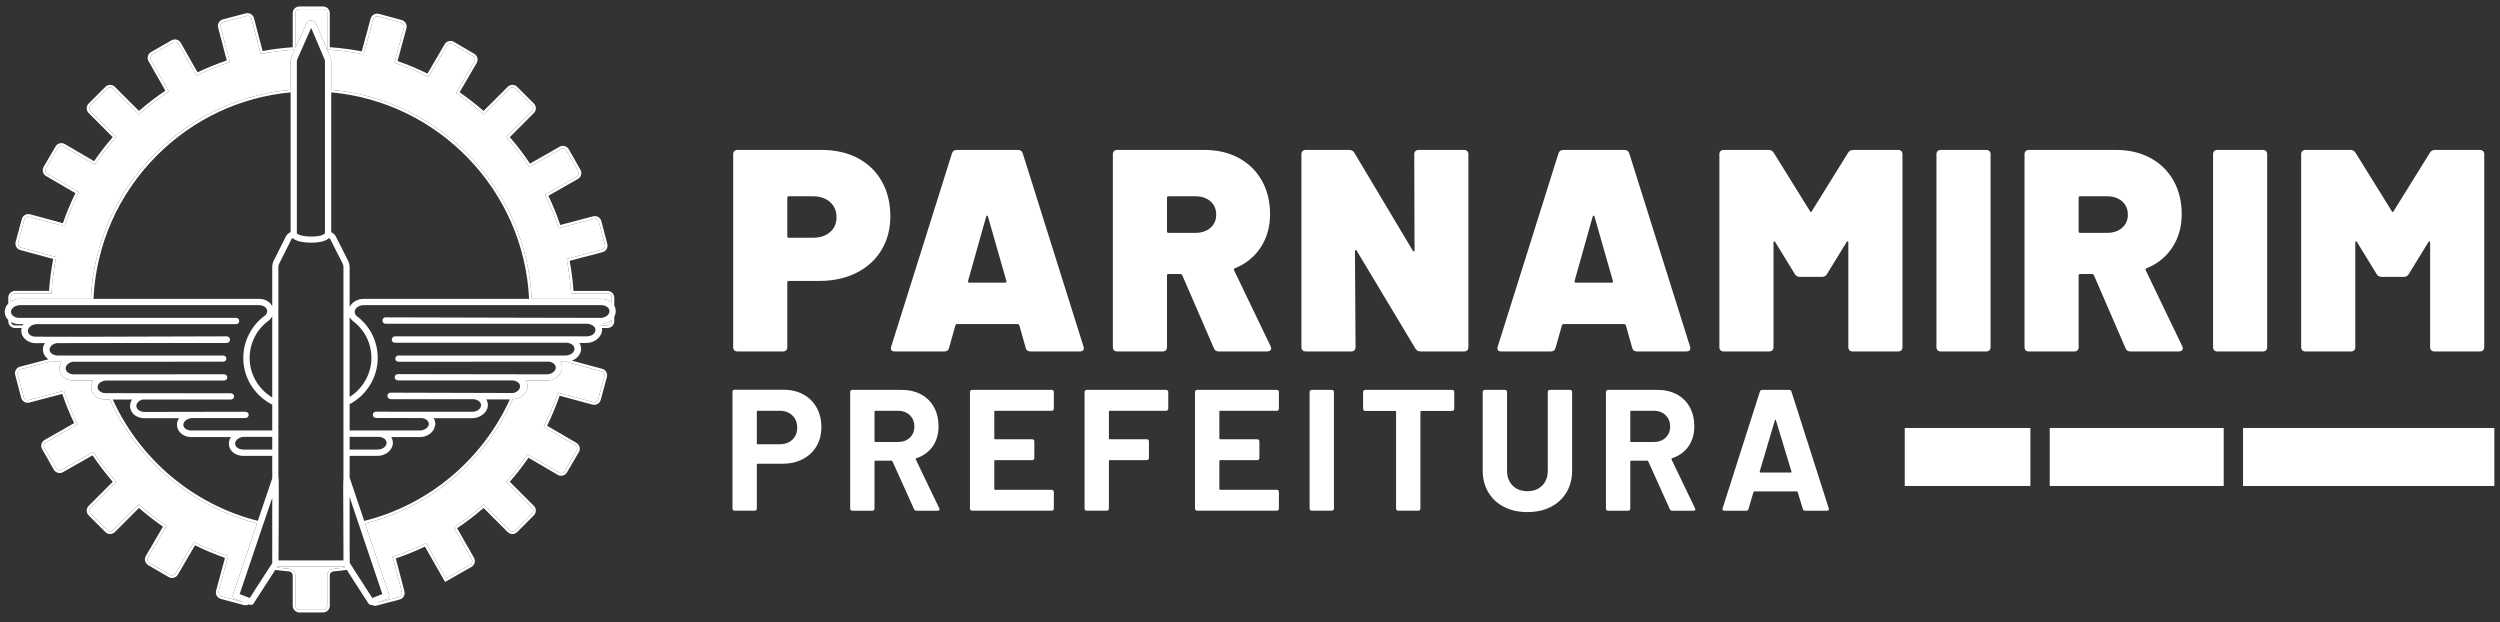 <svg width="241" height="60" viewBox="0 0 241 60" fill="none" xmlns="http://www.w3.org/2000/svg">
<rect x="0" y="0" width="241" height="60" fill="#333333" stroke="none"/>
<path d="M58.969 29.162L58.95 29.148C58.9 29.106 58.839 29.06 58.769 29.023C58.537 28.883 58.263 28.809 57.971 28.809H51.254C50.747 18.199 42.428 9.597 31.929 8.658V5.922C31.929 5.769 31.897 5.625 31.837 5.481L31.744 5.258L31.674 5.091L31.558 4.835L31.391 4.445L30.476 2.28C30.392 2.095 30.206 1.965 29.997 1.965C29.788 1.978 29.607 2.085 29.523 2.28L28.469 4.659V1.268C28.469 1.049 28.645 0.873 28.864 0.873H31.145C31.367 0.873 31.544 1.049 31.544 1.268V4.784L31.66 4.793C32.779 4.868 33.885 5.012 34.944 5.221L35.056 5.244L35.971 1.858C35.999 1.756 36.064 1.667 36.157 1.612C36.249 1.56 36.356 1.546 36.458 1.579L38.66 2.169C38.869 2.225 38.995 2.448 38.939 2.657L38.024 6.048L38.131 6.085C39.19 6.447 40.221 6.879 41.206 7.372L41.313 7.423L43.082 4.389C43.138 4.301 43.222 4.236 43.329 4.208C43.426 4.18 43.533 4.194 43.626 4.245L45.596 5.397C45.688 5.453 45.749 5.537 45.777 5.639C45.809 5.741 45.791 5.848 45.74 5.941L43.97 8.974L44.067 9.034C44.903 9.601 45.735 10.252 46.538 10.958L46.631 11.032L49.117 8.547C49.27 8.393 49.525 8.393 49.678 8.547L51.29 10.159C51.444 10.316 51.444 10.567 51.29 10.721L48.801 13.206L48.88 13.294C49.632 14.158 50.329 15.064 50.947 16.007L51.016 16.1L54.068 14.363C54.157 14.311 54.268 14.297 54.371 14.325C54.472 14.353 54.556 14.418 54.607 14.511L55.736 16.49C55.792 16.583 55.806 16.69 55.773 16.792C55.746 16.899 55.68 16.982 55.587 17.033L52.54 18.771L52.592 18.878C53.051 19.816 53.46 20.828 53.809 21.874L53.845 21.985L57.245 21.098C57.45 21.038 57.673 21.168 57.729 21.381L58.309 23.583C58.365 23.797 58.235 24.015 58.026 24.071L54.626 24.958L54.649 25.074C54.844 26.087 54.979 27.132 55.044 28.177L55.053 28.293H58.565C58.788 28.293 58.969 28.47 58.969 28.693V29.162ZM58.969 30.969C58.969 31.187 58.788 31.368 58.565 31.368H57.952C57.934 31.327 57.919 31.285 57.896 31.248C58.212 31.243 58.518 31.15 58.769 30.992C58.839 30.95 58.895 30.904 58.95 30.848C58.955 30.848 58.964 30.839 58.969 30.834V30.969ZM51.258 30.63H51.007L37.165 30.593C36.997 30.593 36.867 30.727 36.867 30.895C36.867 31.066 36.997 31.206 37.165 31.206H56.693C56.734 31.224 56.767 31.238 56.804 31.248L56.869 31.262C56.888 31.271 56.911 31.271 56.934 31.28C56.981 31.294 57.023 31.317 57.069 31.34C57.088 31.345 57.102 31.354 57.121 31.368C57.125 31.373 57.134 31.373 57.139 31.378C57.176 31.401 57.213 31.429 57.237 31.457C57.287 31.503 57.329 31.564 57.357 31.615V31.619C57.385 31.68 57.399 31.735 57.399 31.8V31.824C57.394 31.861 57.39 31.898 57.38 31.926C57.353 32.033 57.292 32.13 57.213 32.205C57.046 32.344 56.809 32.423 56.559 32.423H38.07C37.987 32.423 37.899 32.469 37.838 32.539C37.787 32.599 37.768 32.664 37.768 32.743C37.768 32.911 37.899 33.041 38.066 33.041H54.626C54.658 33.041 54.7 33.041 54.728 33.045L54.858 33.078C54.867 33.078 54.877 33.082 54.886 33.087C54.914 33.096 54.946 33.106 54.97 33.115L54.993 33.129C55.02 33.138 55.053 33.152 55.095 33.175C55.105 33.185 55.113 33.189 55.127 33.199C55.137 33.203 55.146 33.208 55.16 33.222C55.178 33.236 55.202 33.254 55.225 33.278C55.23 33.282 55.239 33.296 55.253 33.305C55.267 33.329 55.285 33.352 55.3 33.375C55.355 33.454 55.387 33.542 55.379 33.645C55.373 33.728 55.346 33.807 55.3 33.886C55.281 33.914 55.267 33.937 55.243 33.96L55.211 33.998C55.197 34.007 55.184 34.025 55.165 34.044C55.127 34.072 55.09 34.1 55.067 34.114L55.034 34.132L54.979 34.16C54.979 34.16 54.974 34.165 54.97 34.165C54.937 34.183 54.9 34.197 54.867 34.207L54.77 34.239C54.746 34.244 54.733 34.248 54.709 34.253C54.7 34.258 54.686 34.258 54.667 34.258H54.663L54.626 34.262C54.589 34.267 54.547 34.272 54.51 34.272H38.405C38.242 34.272 38.108 34.406 38.108 34.574C38.108 34.741 38.237 34.871 38.405 34.871L50.413 34.866H52.981C53.334 34.936 53.59 35.187 53.581 35.456C53.558 35.795 53.158 36.088 52.698 36.088L50.338 36.083H50.078L38.358 36.065C38.186 36.065 38.047 36.199 38.047 36.367C38.047 36.538 38.186 36.669 38.358 36.669H49.479C49.493 36.673 49.512 36.678 49.539 36.692C49.567 36.692 49.595 36.701 49.641 36.71C49.655 36.715 49.674 36.72 49.716 36.738L49.785 36.771C49.809 36.775 49.818 36.785 49.837 36.794C49.842 36.794 49.846 36.799 49.85 36.803C49.874 36.817 49.892 36.831 49.921 36.854C49.934 36.868 49.958 36.877 49.971 36.896L50.013 36.933C50.022 36.943 50.032 36.956 50.041 36.97C50.045 36.98 50.05 36.984 50.055 36.994L50.078 37.031C50.092 37.059 50.111 37.096 50.12 37.142C50.124 37.152 50.124 37.166 50.124 37.184C50.129 37.203 50.134 37.221 50.134 37.245V37.268C50.134 37.305 50.124 37.337 50.115 37.37V37.375C50.111 37.407 50.097 37.44 50.083 37.468L50.078 37.472C50.059 37.509 50.037 37.546 50.008 37.579C49.953 37.653 49.879 37.714 49.79 37.765C49.767 37.779 49.748 37.793 49.725 37.802C49.693 37.816 49.665 37.83 49.632 37.844C49.595 37.853 49.548 37.867 49.507 37.876H49.442C49.432 37.876 49.428 37.876 49.418 37.881C49.409 37.881 49.396 37.881 49.372 37.886L37.648 37.853C37.48 37.853 37.346 37.988 37.346 38.16C37.346 38.29 37.429 38.41 37.555 38.448C37.601 38.475 37.648 38.485 37.694 38.485H45.716C45.73 38.494 45.749 38.499 45.767 38.499C46.139 38.568 46.385 38.81 46.376 39.084C46.362 39.298 46.199 39.502 45.953 39.614C45.814 39.665 45.679 39.693 45.549 39.693H38.73L36.249 39.683C36.082 39.683 35.943 39.818 35.943 39.985C35.943 40.134 36.045 40.255 36.189 40.282C36.221 40.292 36.249 40.292 36.273 40.292L40.593 40.301C40.63 40.301 40.672 40.301 40.705 40.306L40.741 40.315C41.104 40.375 41.359 40.617 41.34 40.9C41.34 40.923 41.34 40.937 41.336 40.947C41.267 41.263 40.871 41.499 40.449 41.499H33.704V38.963L33.764 38.931C35.395 38.034 36.412 36.339 36.412 34.513C36.412 32.901 35.674 31.424 34.378 30.458C34.252 30.346 34.183 30.207 34.192 30.044C34.21 29.701 34.6 29.417 35.065 29.417H57.971C58.235 29.417 58.467 29.506 58.606 29.659C58.634 29.687 58.658 29.715 58.676 29.743C58.686 29.766 58.695 29.78 58.709 29.798V29.822L58.723 29.84C58.727 29.849 58.732 29.859 58.732 29.868L58.751 29.952C58.755 29.97 58.755 29.998 58.755 30.021C58.755 30.035 58.755 30.04 58.746 30.058L58.732 30.119V30.128C58.732 30.133 58.732 30.142 58.727 30.151C58.723 30.156 58.718 30.175 58.709 30.198C58.695 30.235 58.672 30.267 58.639 30.305C58.634 30.314 58.62 30.332 58.593 30.36C58.565 30.398 58.518 30.435 58.462 30.472C58.439 30.486 58.425 30.5 58.402 30.509C58.365 30.532 58.319 30.551 58.263 30.574C58.24 30.588 58.216 30.593 58.175 30.602L58.096 30.62C58.058 30.63 58.017 30.634 57.989 30.639L57.882 30.644L51.258 30.63ZM57.979 35.795C58.193 35.856 58.319 36.069 58.263 36.283L57.668 38.485C57.636 38.582 57.575 38.671 57.482 38.726C57.39 38.777 57.283 38.791 57.181 38.764L53.79 37.848L53.753 37.96C53.395 39.01 52.959 40.045 52.466 41.03L52.415 41.137L55.448 42.907C55.536 42.958 55.606 43.046 55.63 43.148C55.657 43.251 55.643 43.358 55.587 43.45L54.44 45.42C54.328 45.61 54.087 45.675 53.896 45.564L50.863 43.794L50.798 43.887C50.231 44.723 49.586 45.555 48.88 46.368L48.801 46.451L51.29 48.941C51.365 49.015 51.407 49.117 51.407 49.224C51.407 49.331 51.365 49.429 51.29 49.503L49.678 51.115C49.525 51.273 49.27 51.273 49.117 51.115L46.631 48.625L46.538 48.704C45.679 49.461 44.769 50.153 43.835 50.776L43.737 50.836L45.475 53.893C45.526 53.986 45.54 54.093 45.512 54.195C45.484 54.297 45.419 54.38 45.326 54.436L42.999 55.76L41.066 52.364L40.964 52.416C40.017 52.875 39.009 53.284 37.964 53.633L37.847 53.67L38.744 57.07C38.767 57.172 38.753 57.279 38.702 57.367C38.646 57.46 38.563 57.525 38.461 57.553L36.361 58.106L37.341 57.725C37.495 57.665 37.569 57.497 37.517 57.349L35.26 50.674L35.214 50.52L35.191 50.46C41.559 48.857 46.794 44.379 49.432 38.494C49.451 38.489 49.465 38.489 49.483 38.485C49.535 38.48 49.581 38.471 49.623 38.462C50.31 38.373 50.826 37.876 50.858 37.291C50.868 37.077 50.808 36.868 50.7 36.692H52.698C53.483 36.692 54.147 36.148 54.18 35.489C54.189 35.266 54.133 35.057 54.022 34.871H54.598L54.593 34.88L57.979 35.795ZM35.888 57.646L35.599 57.195L35.162 56.522V56.517L35.084 56.401V56.397L34.8 55.955L34.215 55.049L34.122 54.896L34.085 54.845L33.941 54.613L33.718 54.269C33.709 53.753 33.709 53.187 33.704 52.611V47.919L34.526 50.358L34.572 50.497L34.605 50.595L34.629 50.66L36.858 57.27L35.888 57.646ZM36.393 43.339H33.704V42.113H36.612L36.672 42.131C37.025 42.192 37.281 42.438 37.267 42.712C37.248 43.056 36.858 43.339 36.393 43.339ZM37.713 42.136H40.472C41.183 42.136 41.81 41.681 41.926 41.091C41.94 41.053 41.945 41.016 41.954 40.979L41.963 40.923C41.972 40.71 41.921 40.505 41.81 40.315H45.498C45.735 40.315 45.972 40.264 46.172 40.171C46.669 39.976 47.008 39.553 47.036 39.089C47.04 38.884 46.984 38.684 46.882 38.503H49.149C46.525 44.273 41.373 48.653 35.112 50.218L33.704 46.042V43.947H36.393C37.178 43.947 37.838 43.404 37.871 42.74C37.885 42.526 37.829 42.317 37.713 42.136ZM34.02 30.946C35.153 31.8 35.803 33.092 35.803 34.513C35.803 36.018 34.996 37.453 33.704 38.262V30.56C33.769 30.681 33.853 30.797 33.969 30.899L34.02 30.946ZM33.555 25.13L32.371 22.784C32.273 22.603 32.115 22.459 31.929 22.389V8.904C42.288 9.847 50.501 18.334 51.003 28.809H35.065C34.466 28.809 33.936 29.129 33.704 29.585V25.762C33.704 25.543 33.653 25.32 33.555 25.13ZM32.139 54.836C31.799 54.859 31.544 55.138 31.544 55.477V58.394C31.544 58.612 31.367 58.789 31.145 58.789H28.864C28.645 58.789 28.469 58.612 28.469 58.394V55.477C28.469 55.138 28.213 54.859 27.875 54.836C27.475 54.798 27.075 54.757 26.68 54.706L26.736 54.622H33.225L33.286 54.71C32.905 54.761 32.52 54.798 32.139 54.836ZM26.388 25.13C26.29 25.32 26.244 25.543 26.244 25.762V29.515C26.189 29.417 26.128 29.329 26.054 29.245C25.793 28.967 25.398 28.809 24.971 28.809H9.01C9.261 23.569 11.421 18.687 15.156 14.957C18.654 11.469 23.159 9.36 28.018 8.904V22.38C27.823 22.459 27.665 22.603 27.563 22.784L26.388 25.13ZM26.244 38.318C24.897 37.509 24.065 36.06 24.065 34.513C24.065 33.078 24.753 31.726 25.914 30.899L25.965 30.862V30.848C26.081 30.746 26.17 30.625 26.244 30.495V38.318ZM26.244 41.499H18.435C18.171 41.499 17.938 41.411 17.799 41.263C17.711 41.16 17.669 41.044 17.678 40.923C17.701 40.584 18.105 40.301 18.575 40.301H23.666C23.833 40.301 23.972 40.162 23.972 39.99C23.972 39.827 23.833 39.693 23.661 39.693L13.929 39.711C13.674 39.711 13.437 39.618 13.284 39.469C13.191 39.363 13.14 39.242 13.145 39.112C13.154 38.847 13.414 38.596 13.734 38.517H22.263C22.43 38.517 22.565 38.383 22.565 38.211C22.565 38.044 22.43 37.913 22.263 37.913L10.599 37.9H10.19C9.925 37.9 9.693 37.807 9.545 37.644C9.447 37.546 9.4 37.426 9.41 37.296C9.414 37.147 9.498 36.998 9.637 36.887C9.68 36.854 9.726 36.831 9.772 36.808C9.809 36.785 9.851 36.766 9.893 36.752H9.897C9.902 36.748 9.907 36.748 9.916 36.743C9.962 36.724 10.009 36.715 10.06 36.701C10.083 36.696 10.111 36.692 10.139 36.692C10.181 36.687 10.223 36.682 10.269 36.682H21.604C21.776 36.682 21.915 36.548 21.915 36.385C21.915 36.213 21.776 36.079 21.604 36.079L9.939 36.088H7.115C6.86 36.088 6.623 35.995 6.474 35.842C6.376 35.725 6.321 35.609 6.33 35.489C6.344 35.201 6.642 34.941 6.999 34.871H9.605L21.525 34.866C21.687 34.866 21.822 34.736 21.822 34.574C21.822 34.402 21.687 34.272 21.525 34.272H5.559C5.512 34.272 5.466 34.267 5.424 34.262C5.383 34.258 5.341 34.248 5.299 34.234C5.262 34.225 5.224 34.216 5.187 34.197C5.127 34.179 5.076 34.151 5.039 34.128C5.034 34.123 5.029 34.123 5.029 34.118C4.983 34.09 4.946 34.058 4.913 34.03C4.844 33.951 4.76 33.83 4.784 33.686C4.784 33.635 4.788 33.603 4.806 33.542C4.806 33.538 4.806 33.528 4.825 33.496C4.844 33.463 4.867 33.422 4.89 33.398L4.913 33.37V33.366L4.941 33.338C4.969 33.301 5.006 33.273 5.062 33.24C5.071 33.231 5.08 33.222 5.113 33.208C5.118 33.199 5.127 33.199 5.136 33.189C5.155 33.18 5.178 33.166 5.206 33.157C5.243 33.138 5.276 33.129 5.322 33.115C5.336 33.11 5.35 33.106 5.387 33.096C5.415 33.087 5.452 33.078 5.471 33.078L8.983 33.069H9.238L21.859 33.064C22.017 33.064 22.151 32.943 22.166 32.776L22.17 32.729C22.17 32.562 22.031 32.423 21.859 32.423L9.168 32.46H8.899L8.174 32.465L5.053 32.46H4.802L3.441 32.455C3.255 32.455 3.069 32.409 2.926 32.316C2.893 32.297 2.865 32.27 2.828 32.232C2.749 32.144 2.702 32.051 2.693 31.935C2.688 31.926 2.688 31.907 2.688 31.87C2.688 31.852 2.693 31.833 2.697 31.814C2.702 31.8 2.702 31.786 2.712 31.754C2.716 31.735 2.721 31.726 2.725 31.717L2.744 31.68C2.753 31.661 2.767 31.638 2.781 31.619C2.786 31.61 2.795 31.601 2.8 31.587C2.818 31.564 2.837 31.54 2.865 31.517C2.888 31.494 2.911 31.466 2.948 31.438C2.976 31.419 3.009 31.401 3.05 31.378C3.055 31.373 3.06 31.373 3.064 31.368C3.092 31.35 3.121 31.34 3.143 31.331C3.181 31.317 3.222 31.299 3.274 31.289C3.311 31.28 3.348 31.271 3.394 31.262C3.417 31.257 3.431 31.257 3.464 31.257L3.501 31.248H22.76C22.932 31.248 23.062 31.117 23.062 30.946C23.062 30.774 22.932 30.644 22.76 30.644H1.843C1.587 30.644 1.35 30.551 1.202 30.398C1.179 30.374 1.16 30.346 1.137 30.319C1.113 30.286 1.105 30.267 1.09 30.23C1.086 30.221 1.081 30.207 1.076 30.198L1.081 30.193L1.067 30.119C1.058 30.1 1.058 30.082 1.058 30.054C1.058 30.026 1.062 30.003 1.067 29.965C1.072 29.952 1.076 29.942 1.086 29.91C1.09 29.887 1.105 29.859 1.118 29.835L1.151 29.789C1.197 29.71 1.263 29.645 1.36 29.589C1.369 29.575 1.383 29.571 1.406 29.557C1.429 29.543 1.453 29.529 1.49 29.51C1.518 29.492 1.551 29.482 1.606 29.468C1.62 29.459 1.63 29.459 1.662 29.455C1.689 29.445 1.727 29.436 1.764 29.431C1.806 29.422 1.866 29.417 1.936 29.417H24.971C25.231 29.417 25.463 29.506 25.617 29.659C25.714 29.766 25.761 29.882 25.751 30.012C25.747 30.156 25.672 30.305 25.561 30.407C24.242 31.35 23.452 32.883 23.452 34.513C23.452 36.385 24.502 38.095 26.183 38.972L26.244 39.005V41.499ZM26.244 43.339H23.452C23.197 43.339 22.96 43.246 22.806 43.097C22.709 42.99 22.662 42.874 22.667 42.74C22.681 42.452 22.979 42.192 23.368 42.127C23.387 42.122 23.401 42.117 23.419 42.113H26.244V43.339ZM26.244 46.112L24.855 50.209C18.622 48.634 13.488 44.263 10.873 38.517H12.731C12.615 38.689 12.55 38.884 12.54 39.089C12.527 39.372 12.633 39.66 12.842 39.888C13.108 40.162 13.507 40.315 13.929 40.315H17.265C17.139 40.492 17.07 40.696 17.06 40.896C17.046 41.184 17.153 41.467 17.363 41.694C17.622 41.978 18.022 42.136 18.445 42.136H22.263C22.137 42.312 22.072 42.507 22.063 42.712C22.05 43.014 22.156 43.297 22.365 43.515C22.639 43.794 23.034 43.947 23.452 43.947H26.244V46.112ZM26.244 54.292L26.035 54.608L25.886 54.84L25.83 54.924L25.737 55.073L24.572 56.87L24.539 56.921V56.926L24.279 57.335V57.339L24.088 57.623L24.075 57.646L23.104 57.27L25.324 50.692L25.361 50.585L25.38 50.534L25.445 50.349L26.244 47.984V54.292ZM21.353 57.493C21.25 57.465 21.167 57.395 21.116 57.302C21.06 57.214 21.046 57.107 21.074 57.005L21.989 53.614L21.882 53.577C20.823 53.215 19.787 52.782 18.807 52.29L18.701 52.234L16.93 55.268C16.875 55.361 16.786 55.426 16.689 55.453C16.587 55.481 16.48 55.467 16.387 55.412L14.417 54.264C14.325 54.209 14.259 54.125 14.236 54.023C14.209 53.916 14.222 53.809 14.273 53.721L16.043 50.692L15.945 50.623C15.109 50.06 14.278 49.415 13.475 48.704L13.381 48.625L10.896 51.115C10.743 51.264 10.487 51.264 10.334 51.115L8.722 49.503C8.569 49.345 8.569 49.094 8.722 48.941L11.212 46.451L11.133 46.368C10.381 45.504 9.684 44.593 9.062 43.659L8.996 43.557L5.945 45.299C5.852 45.35 5.745 45.364 5.642 45.336C5.54 45.309 5.452 45.239 5.406 45.151L4.277 43.167C4.166 42.981 4.23 42.735 4.425 42.628L7.473 40.891L7.422 40.784C6.962 39.841 6.553 38.833 6.205 37.783L6.167 37.676L2.772 38.568C2.665 38.596 2.559 38.578 2.465 38.527C2.377 38.471 2.312 38.383 2.284 38.285L1.703 36.079C1.648 35.865 1.778 35.647 1.987 35.596L5.025 34.797C5.076 34.815 5.127 34.829 5.183 34.838C5.252 34.857 5.313 34.861 5.368 34.866C5.42 34.871 5.475 34.871 5.526 34.871H5.935C5.81 35.052 5.74 35.252 5.726 35.456C5.713 35.744 5.819 36.028 6.033 36.255C6.293 36.534 6.688 36.692 7.115 36.692H8.996C8.871 36.868 8.797 37.077 8.787 37.286C8.769 37.57 8.885 37.862 9.094 38.085C9.359 38.364 9.759 38.517 10.171 38.517H10.59C13.228 44.379 18.44 48.839 24.776 50.446L24.739 50.553L24.692 50.706L22.449 57.349C22.398 57.497 22.467 57.665 22.62 57.725L23.531 58.078L21.353 57.493ZM2.182 31.368H1.443C1.248 31.368 1.086 31.224 1.053 31.039C1.281 31.173 1.551 31.248 1.843 31.248H2.256C2.229 31.285 2.205 31.327 2.182 31.368ZM1.044 29.069V28.693C1.044 28.47 1.225 28.293 1.443 28.293H4.96L4.969 28.177C5.043 27.058 5.183 25.952 5.396 24.898L5.415 24.782L2.029 23.866C1.82 23.811 1.694 23.592 1.75 23.379L2.345 21.181C2.405 20.968 2.623 20.843 2.832 20.898L6.223 21.813L6.26 21.702C6.623 20.652 7.055 19.616 7.547 18.627L7.598 18.524L4.565 16.755C4.379 16.643 4.314 16.402 4.425 16.211L5.573 14.242C5.684 14.056 5.926 13.991 6.116 14.102L9.145 15.867L9.215 15.77C9.781 14.938 10.427 14.102 11.133 13.294L11.212 13.206L8.722 10.721C8.569 10.567 8.569 10.316 8.722 10.159L10.334 8.547C10.487 8.393 10.743 8.393 10.896 8.547L13.381 11.032L13.475 10.958C14.329 10.205 15.244 9.504 16.178 8.886L16.275 8.821L14.538 5.769C14.431 5.578 14.496 5.337 14.687 5.225L16.67 4.101C16.764 4.046 16.87 4.036 16.972 4.06C17.07 4.092 17.158 4.157 17.214 4.245L18.946 7.297L19.049 7.246C19.997 6.786 21.005 6.377 22.05 6.029L22.161 5.987L21.269 2.592C21.213 2.383 21.338 2.164 21.552 2.109L23.759 1.533C23.861 1.505 23.968 1.519 24.061 1.57C24.149 1.625 24.218 1.709 24.242 1.811L25.138 5.212L25.25 5.188C26.267 4.993 27.308 4.858 28.353 4.793L28.408 4.789L28.209 5.249L28.111 5.467C28.047 5.611 28.018 5.769 28.018 5.927V8.658C23.095 9.109 18.524 11.241 14.979 14.78C11.198 18.557 9.01 23.504 8.759 28.809H1.936C1.62 28.809 1.304 28.902 1.049 29.069H1.044ZM28.617 22.496V5.927C28.617 5.857 28.631 5.778 28.659 5.713L29.997 2.689L31.284 5.713C31.312 5.778 31.326 5.848 31.326 5.922V22.487C31.256 22.575 30.973 22.803 30.048 22.803C28.98 22.803 28.678 22.566 28.617 22.496ZM30.048 23.393C31.024 23.393 31.497 23.156 31.72 22.951C31.767 22.97 31.809 23.007 31.837 23.058L33.026 25.399C33.082 25.506 33.109 25.627 33.109 25.762V46.061C33.086 46.27 33.086 46.637 33.086 47.357C33.095 48.142 33.095 49.173 33.1 50.214V50.952C33.105 51.542 33.109 52.109 33.109 52.611V54.023H26.848C26.848 53.814 26.848 53.517 26.852 53.15V52.453C26.852 52.281 26.857 52.104 26.857 51.919C26.862 51.765 26.862 51.612 26.862 51.459C26.862 51.296 26.867 51.138 26.867 50.976V50.214C26.867 49.173 26.875 48.142 26.875 47.357C26.875 46.461 26.875 46.098 26.834 45.936V25.762C26.834 25.627 26.862 25.506 26.922 25.399L28.097 23.058C28.125 23.007 28.163 22.97 28.209 22.951C28.441 23.165 28.947 23.393 30.048 23.393ZM59.215 29.468V28.693C59.215 28.335 58.927 28.047 58.565 28.047H55.285C55.216 27.067 55.095 26.091 54.914 25.144L58.087 24.308C58.43 24.22 58.639 23.866 58.546 23.518L57.971 21.316C57.877 20.968 57.52 20.764 57.181 20.852L54.008 21.688C53.678 20.708 53.292 19.76 52.865 18.873L55.708 17.252C55.862 17.168 55.968 17.029 56.015 16.862C56.061 16.694 56.038 16.518 55.954 16.369L54.83 14.386C54.742 14.237 54.603 14.13 54.435 14.084C54.268 14.037 54.091 14.06 53.943 14.149L51.091 15.77C50.505 14.887 49.85 14.033 49.145 13.22L51.467 10.897C51.718 10.646 51.718 10.233 51.467 9.982L49.855 8.37C49.604 8.115 49.191 8.119 48.94 8.37L46.617 10.693C45.86 10.033 45.08 9.434 44.305 8.895L45.953 6.071C46.041 5.918 46.065 5.741 46.018 5.578C45.976 5.411 45.87 5.272 45.721 5.184L43.751 4.032C43.603 3.943 43.426 3.92 43.259 3.967C43.092 4.013 42.953 4.115 42.869 4.264L41.211 7.093C40.282 6.638 39.315 6.233 38.326 5.885L39.181 2.722C39.269 2.378 39.069 2.025 38.725 1.932L36.524 1.333C36.356 1.291 36.18 1.314 36.031 1.398C35.882 1.486 35.776 1.625 35.729 1.788L34.874 4.951C33.88 4.761 32.844 4.622 31.79 4.552V1.268C31.79 0.91 31.502 0.622 31.145 0.622H28.864C28.511 0.622 28.218 0.91 28.218 1.268V4.552C27.242 4.622 26.267 4.742 25.315 4.919L24.483 1.751C24.441 1.584 24.335 1.444 24.186 1.356C24.037 1.268 23.861 1.245 23.694 1.286L21.492 1.867C21.143 1.955 20.939 2.313 21.027 2.657L21.859 5.829C20.879 6.159 19.936 6.545 19.044 6.972L17.427 4.125C17.339 3.976 17.2 3.869 17.037 3.823C16.87 3.776 16.693 3.799 16.545 3.883L14.566 5.012C14.255 5.188 14.143 5.583 14.32 5.894L15.941 8.742C15.063 9.332 14.209 9.987 13.396 10.693L11.073 8.37C10.822 8.119 10.413 8.115 10.158 8.37L8.546 9.982C8.295 10.233 8.295 10.646 8.546 10.897L10.868 13.22C10.209 13.977 9.605 14.753 9.071 15.538L6.242 13.884C5.935 13.703 5.536 13.805 5.359 14.116L4.207 16.086C4.031 16.392 4.133 16.792 4.439 16.968L7.273 18.622C6.813 19.551 6.404 20.522 6.065 21.511L2.897 20.657C2.553 20.564 2.196 20.768 2.103 21.112L1.508 23.314C1.42 23.657 1.62 24.015 1.964 24.108L5.127 24.963C4.937 25.957 4.802 26.993 4.727 28.042H1.443C1.086 28.042 0.798 28.335 0.798 28.693V29.269C0.756 29.311 0.714 29.352 0.677 29.399C0.547 29.589 0.468 29.798 0.454 30.012C0.445 30.263 0.524 30.518 0.686 30.727L0.76 30.811L0.798 30.848V30.969C0.798 31.327 1.086 31.619 1.443 31.619H2.089C2.075 31.67 2.066 31.726 2.061 31.768C2.052 31.8 2.052 31.819 2.052 31.824C2.047 31.875 2.052 31.921 2.056 31.977C2.08 32.218 2.182 32.446 2.358 32.632C2.433 32.706 2.512 32.776 2.586 32.822C2.837 32.994 3.139 33.082 3.469 33.082L4.333 33.078C4.207 33.254 4.147 33.449 4.137 33.645C4.124 33.937 4.23 34.221 4.439 34.444C4.509 34.513 4.583 34.578 4.667 34.634L1.926 35.349C1.583 35.442 1.374 35.795 1.466 36.139L2.042 38.35C2.084 38.513 2.192 38.652 2.34 38.74C2.488 38.828 2.665 38.852 2.832 38.805L6.005 37.974C6.335 38.959 6.721 39.901 7.148 40.789L4.301 42.41C3.993 42.586 3.882 42.981 4.059 43.292L5.187 45.276C5.271 45.425 5.41 45.531 5.578 45.578C5.745 45.624 5.921 45.601 6.07 45.517L8.922 43.892C9.508 44.77 10.163 45.624 10.868 46.442L8.546 48.764C8.295 49.015 8.295 49.424 8.546 49.68L10.158 51.291C10.404 51.538 10.826 51.538 11.073 51.291L13.396 48.969C14.153 49.624 14.928 50.228 15.709 50.767L14.059 53.595C13.971 53.744 13.948 53.916 13.99 54.083C14.037 54.25 14.143 54.39 14.292 54.483L16.257 55.63C16.41 55.714 16.582 55.737 16.754 55.695C16.916 55.653 17.06 55.546 17.144 55.398L18.798 52.564C19.727 53.024 20.697 53.433 21.687 53.777L20.832 56.94C20.786 57.102 20.809 57.279 20.897 57.432C20.981 57.581 21.121 57.688 21.287 57.734L23.489 58.324C23.656 58.371 23.833 58.347 23.982 58.264L23.991 58.255L24.08 58.292C24.098 58.296 24.116 58.301 24.135 58.31C24.159 58.315 24.177 58.315 24.191 58.315C24.293 58.315 24.386 58.269 24.441 58.18L26.384 55.175L26.476 55.022L26.532 54.938C26.968 54.998 27.405 55.045 27.851 55.082C28.06 55.1 28.218 55.268 28.218 55.477V58.394C28.218 58.752 28.511 59.04 28.864 59.04H31.145C31.502 59.04 31.79 58.752 31.79 58.394V55.477C31.79 55.268 31.953 55.1 32.162 55.082C32.589 55.045 33.016 54.998 33.439 54.938L33.472 54.994L33.569 55.152L35.288 57.822L35.521 58.18C35.553 58.227 35.59 58.264 35.637 58.282C35.683 58.306 35.729 58.315 35.766 58.315C35.79 58.315 35.809 58.315 35.827 58.31H35.831C35.98 58.394 36.157 58.417 36.319 58.375L38.521 57.795C38.688 57.748 38.828 57.646 38.92 57.493C39.005 57.344 39.027 57.172 38.985 57.005L38.154 53.832C39.129 53.502 40.072 53.117 40.964 52.694L42.906 56.099L45.447 54.65C45.596 54.562 45.707 54.427 45.753 54.26C45.796 54.093 45.777 53.916 45.693 53.767L44.067 50.92C44.95 50.33 45.804 49.675 46.617 48.969L48.94 51.291C49.191 51.542 49.604 51.542 49.855 51.291L51.462 49.68C51.588 49.554 51.653 49.396 51.653 49.224C51.653 49.048 51.588 48.885 51.462 48.764L49.145 46.442C49.804 45.685 50.408 44.909 50.942 44.124L53.771 45.778C54.078 45.959 54.477 45.852 54.654 45.545L55.806 43.576C55.982 43.269 55.88 42.874 55.569 42.693L52.74 41.04C53.2 40.111 53.604 39.135 53.947 38.15L57.115 39.005C57.283 39.051 57.455 39.028 57.604 38.94C57.757 38.852 57.863 38.712 57.91 38.55L58.504 36.348C58.593 36.004 58.393 35.647 58.05 35.554L55.137 34.764C55.638 34.574 55.991 34.156 56.015 33.668C56.029 33.459 55.968 33.245 55.862 33.064H56.521C56.934 33.064 57.334 32.915 57.604 32.655C57.817 32.479 57.965 32.242 58.017 31.986C58.031 31.935 58.035 31.889 58.04 31.833V31.8C58.04 31.74 58.035 31.68 58.026 31.619H58.565C58.927 31.619 59.215 31.327 59.215 30.969V30.528C59.303 30.374 59.35 30.212 59.354 30.044C59.368 29.845 59.317 29.64 59.215 29.468Z" fill="white"/>
<path d="M58.969 30.834V30.969C58.969 31.187 58.788 31.368 58.565 31.368H57.953C57.934 31.326 57.92 31.285 57.897 31.247C58.212 31.243 58.519 31.15 58.77 30.992C58.84 30.95 58.895 30.904 58.951 30.848C58.956 30.848 58.965 30.839 58.969 30.834Z" fill="white"/>
<path d="M24.775 50.446L24.738 50.553L24.691 50.706L22.448 57.349C22.397 57.497 22.466 57.665 22.619 57.725L23.53 58.078L21.352 57.493C21.249 57.465 21.165 57.395 21.114 57.302C21.059 57.214 21.045 57.107 21.073 57.005L21.988 53.614L21.881 53.577C20.822 53.215 19.786 52.782 18.806 52.29L18.699 52.234L16.929 55.268C16.873 55.361 16.785 55.426 16.688 55.453C16.585 55.481 16.479 55.467 16.386 55.412L14.416 54.264C14.324 54.209 14.258 54.125 14.235 54.023C14.207 53.916 14.221 53.809 14.273 53.721L16.042 50.692L15.944 50.623C15.108 50.06 14.277 49.415 13.473 48.704L13.381 48.625L10.895 51.115C10.742 51.264 10.486 51.264 10.333 51.115L8.721 49.503C8.568 49.345 8.568 49.094 8.721 48.941L11.211 46.451L11.132 46.368C10.38 45.504 9.683 44.593 9.061 43.659L8.995 43.557L5.944 45.299C5.851 45.35 5.744 45.364 5.642 45.336C5.54 45.309 5.451 45.239 5.405 45.151L4.276 43.167C4.165 42.981 4.23 42.735 4.424 42.628L7.472 40.891L7.421 40.784C6.961 39.841 6.552 38.833 6.204 37.783L6.166 37.676L2.771 38.568C2.664 38.596 2.557 38.578 2.465 38.527C2.376 38.471 2.311 38.383 2.283 38.285L1.702 36.079C1.647 35.865 1.777 35.647 1.986 35.596L5.024 34.797C5.075 34.815 5.126 34.829 5.181 34.838C5.252 34.857 5.312 34.861 5.368 34.866C5.418 34.871 5.474 34.871 5.526 34.871H5.934C5.809 35.052 5.739 35.252 5.725 35.456C5.711 35.744 5.818 36.028 6.032 36.255C6.292 36.534 6.687 36.692 7.114 36.692H8.995C8.87 36.868 8.796 37.077 8.786 37.286C8.768 37.57 8.884 37.862 9.093 38.085C9.358 38.364 9.757 38.517 10.171 38.517H10.589C13.227 44.379 18.439 48.839 24.775 50.446Z" fill="white"/>
<path d="M33.285 54.71C32.905 54.761 32.519 54.798 32.138 54.836C31.799 54.859 31.543 55.138 31.543 55.477V58.394C31.543 58.612 31.367 58.789 31.144 58.789H28.863C28.645 58.789 28.468 58.612 28.468 58.394V55.477C28.468 55.138 28.213 54.859 27.874 54.836C27.474 54.798 27.075 54.757 26.68 54.706L26.735 54.622H33.225L33.285 54.71Z" fill="white"/>
<path d="M58.262 36.283L57.667 38.485C57.634 38.582 57.574 38.671 57.481 38.726C57.389 38.778 57.282 38.791 57.18 38.764L53.789 37.848L53.752 37.96C53.394 39.01 52.957 40.046 52.465 41.03L52.414 41.137L55.447 42.907C55.535 42.958 55.604 43.046 55.628 43.149C55.656 43.251 55.642 43.358 55.586 43.45L54.439 45.42C54.327 45.611 54.086 45.675 53.895 45.564L50.862 43.794L50.797 43.887C50.23 44.723 49.584 45.555 48.879 46.368L48.8 46.451L51.289 48.941C51.363 49.015 51.405 49.118 51.405 49.224C51.405 49.331 51.363 49.429 51.289 49.503L49.678 51.115C49.524 51.273 49.269 51.273 49.116 51.115L46.63 48.625L46.538 48.704C45.678 49.461 44.768 50.154 43.834 50.776L43.736 50.836L45.474 53.893C45.525 53.986 45.538 54.093 45.511 54.195C45.483 54.297 45.418 54.38 45.325 54.436L42.998 55.76L41.065 52.364L40.963 52.416C40.016 52.876 39.008 53.284 37.963 53.633L37.846 53.67L38.742 57.07C38.766 57.172 38.752 57.279 38.701 57.367C38.645 57.46 38.562 57.525 38.46 57.553L36.36 58.106L37.34 57.725C37.493 57.665 37.568 57.497 37.517 57.349L35.259 50.674L35.213 50.52L35.19 50.46C41.558 48.858 46.793 44.38 49.431 38.494C49.45 38.489 49.464 38.489 49.483 38.485C49.534 38.48 49.58 38.471 49.621 38.462C50.309 38.373 50.825 37.876 50.858 37.291C50.867 37.077 50.806 36.868 50.7 36.692H52.697C53.482 36.692 54.146 36.148 54.179 35.489C54.188 35.266 54.132 35.057 54.021 34.871H54.596L54.592 34.88L57.979 35.795C58.192 35.856 58.318 36.069 58.262 36.283Z" fill="white"/>
<path d="M58.969 28.693V29.162L58.95 29.148C58.9 29.106 58.839 29.06 58.769 29.023C58.537 28.883 58.263 28.809 57.971 28.809H51.254C50.747 18.2 42.428 9.597 31.929 8.658V5.922C31.929 5.769 31.897 5.625 31.837 5.481L31.744 5.258L31.674 5.091L31.558 4.835L31.391 4.445L30.476 2.281C30.392 2.095 30.206 1.965 29.997 1.965C29.788 1.979 29.607 2.085 29.523 2.281L28.469 4.659V1.268C28.469 1.05 28.645 0.873 28.864 0.873H31.145C31.367 0.873 31.544 1.05 31.544 1.268V4.784L31.66 4.794C32.779 4.868 33.885 5.012 34.944 5.221L35.056 5.244L35.971 1.858C35.998 1.756 36.064 1.667 36.157 1.612C36.249 1.561 36.356 1.547 36.458 1.579L38.66 2.169C38.869 2.225 38.995 2.448 38.939 2.657L38.024 6.048L38.131 6.085C39.19 6.447 40.221 6.879 41.206 7.372L41.313 7.423L43.082 4.389C43.138 4.301 43.222 4.236 43.329 4.208C43.426 4.18 43.533 4.194 43.626 4.245L45.595 5.397C45.688 5.453 45.749 5.537 45.777 5.639C45.809 5.741 45.791 5.848 45.74 5.941L43.97 8.974L44.067 9.035C44.903 9.601 45.735 10.252 46.538 10.958L46.631 11.032L49.117 8.547C49.27 8.394 49.525 8.394 49.678 8.547L51.29 10.159C51.444 10.317 51.444 10.568 51.29 10.721L48.801 13.206L48.88 13.294C49.632 14.158 50.329 15.064 50.947 16.007L51.016 16.1L54.068 14.363C54.157 14.312 54.268 14.298 54.371 14.325C54.472 14.353 54.556 14.418 54.607 14.511L55.736 16.49C55.791 16.583 55.806 16.69 55.773 16.792C55.746 16.899 55.68 16.983 55.587 17.034L52.54 18.771L52.592 18.878C53.051 19.816 53.46 20.829 53.809 21.874L53.845 21.985L57.245 21.098C57.45 21.038 57.673 21.168 57.729 21.381L58.309 23.583C58.365 23.797 58.235 24.015 58.026 24.071L54.626 24.958L54.649 25.074C54.844 26.087 54.979 27.132 55.044 28.177L55.053 28.293H58.565C58.788 28.293 58.969 28.47 58.969 28.693Z" fill="white"/>
<path d="M28.408 4.789L28.208 5.249L28.11 5.467C28.046 5.611 28.017 5.769 28.017 5.927V8.658C23.094 9.109 18.523 11.241 14.978 14.78C11.197 18.557 9.009 23.504 8.759 28.809H1.935C1.619 28.809 1.303 28.902 1.048 29.069H1.043V28.693C1.043 28.47 1.224 28.293 1.442 28.293H4.959L4.968 28.177C5.042 27.058 5.182 25.952 5.395 24.898L5.414 24.782L2.028 23.866C1.819 23.811 1.693 23.592 1.749 23.379L2.344 21.181C2.404 20.968 2.622 20.842 2.831 20.898L6.222 21.813L6.259 21.702C6.622 20.652 7.054 19.616 7.546 18.627L7.597 18.524L4.564 16.755C4.379 16.643 4.313 16.402 4.425 16.211L5.572 14.242C5.683 14.056 5.925 13.991 6.115 14.102L9.144 15.867L9.214 15.77C9.78 14.938 10.426 14.102 11.133 13.294L11.211 13.206L8.721 10.721C8.568 10.567 8.568 10.316 8.721 10.159L10.333 8.547C10.487 8.393 10.742 8.393 10.895 8.547L13.38 11.032L13.474 10.957C14.328 10.205 15.243 9.504 16.177 8.886L16.274 8.821L14.538 5.769C14.43 5.578 14.495 5.337 14.686 5.225L16.669 4.101C16.763 4.045 16.869 4.036 16.971 4.059C17.069 4.092 17.157 4.157 17.213 4.245L18.945 7.297L19.048 7.246C19.996 6.786 21.004 6.377 22.049 6.029L22.16 5.987L21.268 2.592C21.212 2.383 21.338 2.164 21.551 2.108L23.758 1.532C23.86 1.505 23.967 1.519 24.06 1.57C24.148 1.625 24.218 1.709 24.241 1.811L25.137 5.211L25.249 5.188C26.267 4.993 27.307 4.858 28.352 4.793L28.408 4.789Z" fill="white"/>
<path d="M195.73 46.847H183.617V41.257H195.73V46.847Z" fill="white"/>
<path d="M214.365 46.847H197.594V41.257H214.365V46.847Z" fill="white"/>
<path d="M240.454 46.847H216.229V41.257H240.454V46.847Z" fill="white"/>
<path d="M80.016 22.377C80.432 22.016 80.641 21.54 80.641 20.948C80.641 20.337 80.432 19.847 80.016 19.477C79.6 19.107 79.049 18.922 78.365 18.922H76.034C75.941 18.922 75.895 18.968 75.895 19.061V22.779C75.895 22.872 75.941 22.918 76.034 22.918H78.365C79.049 22.918 79.6 22.737 80.016 22.377ZM82.694 15.245C83.693 15.772 84.465 16.522 85.011 17.493C85.557 18.464 85.83 19.579 85.83 20.837C85.83 22.076 85.542 23.168 84.969 24.111C84.396 25.055 83.591 25.786 82.555 26.303C81.519 26.822 80.326 27.081 78.975 27.081H76.034C75.941 27.081 75.895 27.127 75.895 27.22V33.463C75.895 33.593 75.858 33.695 75.784 33.768C75.71 33.843 75.608 33.879 75.478 33.879H71.094C70.965 33.879 70.863 33.843 70.789 33.768C70.715 33.695 70.678 33.593 70.678 33.463V14.87C70.678 14.741 70.715 14.639 70.789 14.565C70.863 14.491 70.965 14.454 71.094 14.454H79.225C80.538 14.454 81.695 14.718 82.694 15.245Z" fill="white"/>
<path d="M93.433 27.247H96.902C97.013 27.247 97.05 27.191 97.013 27.081L95.237 20.865C95.219 20.809 95.191 20.782 95.154 20.782C95.117 20.782 95.088 20.809 95.07 20.865L93.322 27.081C93.304 27.191 93.341 27.247 93.433 27.247ZM98.872 33.519L98.262 31.354C98.224 31.28 98.179 31.243 98.123 31.243H92.24C92.185 31.243 92.138 31.28 92.102 31.354L91.491 33.519C91.436 33.759 91.278 33.88 91.019 33.88H86.274C85.941 33.88 85.82 33.722 85.913 33.407L91.769 14.787C91.842 14.565 91.999 14.454 92.24 14.454H98.123C98.363 14.454 98.521 14.565 98.595 14.787L104.45 33.407C104.468 33.445 104.478 33.5 104.478 33.574C104.478 33.778 104.348 33.88 104.089 33.88H99.344C99.085 33.88 98.928 33.759 98.872 33.519Z" fill="white"/>
<path d="M112.498 19.061V22.308C112.498 22.4 112.544 22.447 112.637 22.447H115.245C115.837 22.447 116.318 22.285 116.688 21.961C117.058 21.638 117.243 21.216 117.243 20.698C117.243 20.162 117.058 19.732 116.688 19.408C116.318 19.085 115.837 18.922 115.245 18.922H112.637C112.544 18.922 112.498 18.968 112.498 19.061ZM117.021 33.574L113.969 26.526C113.931 26.452 113.876 26.415 113.803 26.415H112.637C112.544 26.415 112.498 26.461 112.498 26.554V33.463C112.498 33.593 112.461 33.695 112.387 33.769C112.313 33.843 112.211 33.88 112.082 33.88H107.697C107.568 33.88 107.466 33.843 107.392 33.769C107.318 33.695 107.281 33.593 107.281 33.463V14.871C107.281 14.741 107.318 14.64 107.392 14.565C107.466 14.492 107.568 14.454 107.697 14.454H116.106C117.364 14.454 118.469 14.714 119.421 15.232C120.374 15.75 121.115 16.476 121.642 17.41C122.169 18.344 122.433 19.422 122.433 20.643C122.433 21.864 122.131 22.932 121.531 23.848C120.929 24.764 120.101 25.435 119.047 25.86C118.954 25.897 118.927 25.962 118.964 26.054L122.488 33.38C122.525 33.491 122.543 33.556 122.543 33.574C122.543 33.667 122.506 33.741 122.433 33.796C122.358 33.852 122.266 33.88 122.155 33.88H117.493C117.252 33.88 117.095 33.778 117.021 33.574Z" fill="white"/>
<path d="M136.446 14.565C136.519 14.491 136.622 14.454 136.751 14.454H141.136C141.265 14.454 141.367 14.491 141.441 14.565C141.514 14.639 141.552 14.741 141.552 14.87V33.463C141.552 33.593 141.514 33.695 141.441 33.768C141.367 33.843 141.265 33.879 141.136 33.879H136.945C136.723 33.879 136.557 33.787 136.446 33.602L130.785 24.167C130.747 24.111 130.711 24.088 130.674 24.097C130.636 24.107 130.618 24.148 130.618 24.222L130.674 33.463C130.674 33.593 130.636 33.695 130.563 33.768C130.489 33.843 130.387 33.879 130.258 33.879H125.873C125.744 33.879 125.641 33.843 125.568 33.768C125.494 33.695 125.457 33.593 125.457 33.463V14.87C125.457 14.741 125.494 14.639 125.568 14.565C125.641 14.491 125.744 14.454 125.873 14.454H130.064C130.285 14.454 130.452 14.547 130.563 14.731L136.196 24.167C136.233 24.222 136.27 24.246 136.307 24.236C136.344 24.227 136.362 24.185 136.362 24.111L136.335 14.87C136.335 14.741 136.372 14.639 136.446 14.565Z" fill="white"/>
<path d="M151.902 27.247H155.371C155.482 27.247 155.519 27.191 155.482 27.081L153.706 20.865C153.687 20.809 153.659 20.782 153.623 20.782C153.586 20.782 153.557 20.809 153.539 20.865L151.791 27.081C151.773 27.191 151.81 27.247 151.902 27.247ZM157.341 33.519L156.731 31.354C156.693 31.28 156.648 31.243 156.592 31.243H150.709C150.654 31.243 150.607 31.28 150.57 31.354L149.96 33.519C149.904 33.759 149.747 33.88 149.488 33.88H144.743C144.41 33.88 144.289 33.722 144.382 33.407L150.237 14.787C150.311 14.565 150.468 14.454 150.709 14.454H156.592C156.832 14.454 156.99 14.565 157.063 14.787L162.919 33.407C162.937 33.445 162.946 33.5 162.946 33.574C162.946 33.778 162.817 33.88 162.558 33.88H157.813C157.554 33.88 157.397 33.759 157.341 33.519Z" fill="white"/>
<path d="M178.652 14.454H182.981C183.11 14.454 183.212 14.491 183.286 14.565C183.36 14.639 183.397 14.741 183.397 14.87V33.463C183.397 33.593 183.36 33.694 183.286 33.768C183.212 33.843 183.11 33.879 182.981 33.879H178.596C178.466 33.879 178.365 33.843 178.291 33.768C178.217 33.694 178.18 33.593 178.18 33.463V23.39C178.18 23.316 178.161 23.274 178.124 23.265C178.087 23.256 178.05 23.279 178.014 23.334L176.126 26.414C176.015 26.599 175.849 26.692 175.627 26.692H173.518C173.296 26.692 173.129 26.599 173.018 26.414L171.131 23.334C171.094 23.279 171.057 23.256 171.02 23.265C170.983 23.274 170.965 23.316 170.965 23.39V33.463C170.965 33.593 170.927 33.694 170.854 33.768C170.78 33.843 170.678 33.879 170.549 33.879H166.164C166.035 33.879 165.932 33.843 165.859 33.768C165.785 33.694 165.748 33.593 165.748 33.463V14.87C165.748 14.741 165.785 14.639 165.859 14.565C165.932 14.491 166.035 14.454 166.164 14.454H170.493C170.715 14.454 170.881 14.547 170.993 14.731L174.489 20.365C174.545 20.476 174.6 20.476 174.656 20.365L178.152 14.731C178.263 14.547 178.429 14.454 178.652 14.454Z" fill="white"/>
<path d="M186.784 33.768C186.711 33.694 186.674 33.593 186.674 33.463V14.87C186.674 14.741 186.711 14.639 186.784 14.565C186.858 14.491 186.96 14.454 187.09 14.454H191.475C191.604 14.454 191.705 14.491 191.78 14.565C191.853 14.639 191.89 14.741 191.89 14.87V33.463C191.89 33.593 191.853 33.694 191.78 33.768C191.705 33.843 191.604 33.879 191.475 33.879H187.09C186.96 33.879 186.858 33.843 186.784 33.768Z" fill="white"/>
<path d="M200.381 19.061V22.308C200.381 22.4 200.427 22.447 200.519 22.447H203.128C203.72 22.447 204.201 22.285 204.571 21.961C204.941 21.638 205.126 21.216 205.126 20.698C205.126 20.162 204.941 19.732 204.571 19.408C204.201 19.085 203.72 18.922 203.128 18.922H200.519C200.427 18.922 200.381 18.968 200.381 19.061ZM204.904 33.574L201.852 26.526C201.814 26.452 201.759 26.415 201.685 26.415H200.519C200.427 26.415 200.381 26.461 200.381 26.554V33.463C200.381 33.593 200.343 33.695 200.27 33.769C200.196 33.843 200.094 33.88 199.964 33.88H195.58C195.451 33.88 195.348 33.843 195.275 33.769C195.201 33.695 195.164 33.593 195.164 33.463V14.871C195.164 14.741 195.201 14.64 195.275 14.565C195.348 14.492 195.451 14.454 195.58 14.454H203.988C205.246 14.454 206.351 14.714 207.304 15.232C208.257 15.75 208.997 16.476 209.525 17.41C210.052 18.344 210.316 19.422 210.316 20.643C210.316 21.864 210.014 22.932 209.414 23.848C208.812 24.764 207.984 25.435 206.93 25.86C206.837 25.897 206.809 25.962 206.847 26.054L210.371 33.38C210.408 33.491 210.426 33.556 210.426 33.574C210.426 33.667 210.389 33.741 210.316 33.796C210.241 33.852 210.149 33.88 210.038 33.88H205.376C205.135 33.88 204.977 33.778 204.904 33.574Z" fill="white"/>
<path d="M213.45 33.768C213.377 33.694 213.34 33.593 213.34 33.463V14.87C213.34 14.741 213.377 14.639 213.45 14.565C213.524 14.491 213.626 14.454 213.756 14.454H218.141C218.27 14.454 218.371 14.491 218.446 14.565C218.519 14.639 218.556 14.741 218.556 14.87V33.463C218.556 33.593 218.519 33.694 218.446 33.768C218.371 33.843 218.27 33.879 218.141 33.879H213.756C213.626 33.879 213.524 33.843 213.45 33.768Z" fill="white"/>
<path d="M234.736 14.454H239.065C239.194 14.454 239.295 14.492 239.37 14.565C239.444 14.639 239.481 14.741 239.481 14.871V33.463C239.481 33.593 239.444 33.695 239.37 33.768C239.295 33.843 239.194 33.88 239.065 33.88H234.68C234.55 33.88 234.449 33.843 234.375 33.768C234.301 33.695 234.264 33.593 234.264 33.463V23.39C234.264 23.316 234.245 23.275 234.208 23.265C234.171 23.256 234.134 23.279 234.098 23.334L232.21 26.415C232.099 26.6 231.933 26.692 231.711 26.692H229.602C229.38 26.692 229.213 26.6 229.102 26.415L227.215 23.334C227.178 23.279 227.141 23.256 227.104 23.265C227.067 23.275 227.049 23.316 227.049 23.39V33.463C227.049 33.593 227.011 33.695 226.938 33.768C226.864 33.843 226.762 33.88 226.633 33.88H222.248C222.119 33.88 222.016 33.843 221.943 33.768C221.869 33.695 221.832 33.593 221.832 33.463V14.871C221.832 14.741 221.869 14.639 221.943 14.565C222.016 14.492 222.119 14.454 222.248 14.454H226.577C226.799 14.454 226.965 14.547 227.077 14.732L230.573 20.365C230.629 20.476 230.684 20.476 230.74 20.365L234.236 14.732C234.347 14.547 234.513 14.454 234.736 14.454Z" fill="white"/>
<path d="M76.384 42.386C76.695 42.091 76.851 41.706 76.851 41.229C76.851 40.741 76.695 40.347 76.384 40.048C76.074 39.748 75.664 39.598 75.153 39.598H73.041C72.985 39.598 72.958 39.627 72.958 39.682V42.743C72.958 42.799 72.985 42.826 73.041 42.826H75.153C75.664 42.826 76.074 42.679 76.384 42.386ZM77.433 38.018C77.987 38.318 78.418 38.742 78.722 39.291C79.027 39.84 79.18 40.469 79.18 41.179C79.18 41.878 79.022 42.493 78.706 43.026C78.389 43.558 77.946 43.972 77.375 44.265C76.803 44.559 76.146 44.706 75.404 44.706H73.041C72.985 44.706 72.958 44.734 72.958 44.789V49.032C72.958 49.087 72.938 49.134 72.9 49.173C72.861 49.212 72.814 49.231 72.758 49.231H70.811C70.756 49.231 70.708 49.212 70.669 49.173C70.63 49.134 70.611 49.087 70.611 49.032V37.769C70.611 37.713 70.63 37.666 70.669 37.627C70.708 37.588 70.756 37.569 70.811 37.569H75.504C76.235 37.569 76.878 37.718 77.433 38.018Z" fill="white"/>
<path d="M84.303 39.682V42.527C84.303 42.582 84.331 42.61 84.387 42.61H86.566C87.031 42.61 87.411 42.471 87.705 42.194C87.999 41.917 88.146 41.557 88.146 41.112C88.146 40.669 87.999 40.306 87.705 40.023C87.411 39.74 87.031 39.599 86.566 39.599H84.387C84.331 39.599 84.303 39.627 84.303 39.682ZM88.113 49.082L86.034 44.473C86.012 44.429 85.978 44.407 85.934 44.407H84.387C84.331 44.407 84.303 44.434 84.303 44.49V49.032C84.303 49.088 84.284 49.135 84.245 49.173C84.206 49.212 84.159 49.232 84.104 49.232H82.157C82.102 49.232 82.054 49.212 82.016 49.173C81.977 49.135 81.957 49.088 81.957 49.032V37.785C81.957 37.73 81.977 37.682 82.016 37.644C82.054 37.605 82.102 37.585 82.157 37.585H86.915C87.625 37.585 88.249 37.73 88.787 38.018C89.325 38.307 89.74 38.717 90.034 39.249C90.329 39.782 90.475 40.397 90.475 41.096C90.475 41.85 90.287 42.496 89.91 43.034C89.533 43.572 89.006 43.952 88.33 44.174C88.274 44.196 88.257 44.235 88.28 44.29L90.543 48.999C90.564 49.043 90.575 49.077 90.575 49.098C90.575 49.187 90.514 49.232 90.393 49.232H88.346C88.235 49.232 88.157 49.182 88.113 49.082Z" fill="white"/>
<path d="M101.531 39.54C101.492 39.579 101.445 39.598 101.39 39.598H95.932C95.877 39.598 95.85 39.627 95.85 39.682V42.261C95.85 42.316 95.877 42.344 95.932 42.344H99.51C99.565 42.344 99.612 42.363 99.651 42.402C99.689 42.441 99.709 42.488 99.709 42.543V44.157C99.709 44.213 99.689 44.26 99.651 44.299C99.612 44.338 99.565 44.357 99.51 44.357H95.932C95.877 44.357 95.85 44.385 95.85 44.44V47.136C95.85 47.191 95.877 47.218 95.932 47.218H101.39C101.445 47.218 101.492 47.238 101.531 47.277C101.57 47.316 101.589 47.363 101.589 47.418V49.032C101.589 49.087 101.57 49.134 101.531 49.173C101.492 49.212 101.445 49.231 101.39 49.231H93.703C93.648 49.231 93.601 49.212 93.562 49.173C93.523 49.134 93.504 49.087 93.504 49.032V37.785C93.504 37.73 93.523 37.683 93.562 37.644C93.601 37.605 93.648 37.586 93.703 37.586H101.39C101.445 37.586 101.492 37.605 101.531 37.644C101.57 37.683 101.589 37.73 101.589 37.785V39.399C101.589 39.454 101.57 39.502 101.531 39.54Z" fill="white"/>
<path d="M112.562 39.54C112.523 39.579 112.475 39.598 112.42 39.598H106.98C106.924 39.598 106.897 39.627 106.897 39.682V42.261C106.897 42.316 106.924 42.344 106.98 42.344H110.557C110.612 42.344 110.659 42.363 110.698 42.402C110.737 42.441 110.756 42.488 110.756 42.543V44.157C110.756 44.213 110.737 44.26 110.698 44.299C110.659 44.338 110.612 44.357 110.557 44.357H106.98C106.924 44.357 106.897 44.385 106.897 44.44V49.032C106.897 49.087 106.878 49.134 106.839 49.173C106.8 49.212 106.753 49.231 106.697 49.231H104.751C104.695 49.231 104.648 49.212 104.61 49.173C104.571 49.134 104.551 49.087 104.551 49.032V37.785C104.551 37.73 104.571 37.683 104.61 37.644C104.648 37.605 104.695 37.586 104.751 37.586H112.42C112.475 37.586 112.523 37.605 112.562 37.644C112.601 37.683 112.62 37.73 112.62 37.785V39.399C112.62 39.454 112.601 39.502 112.562 39.54Z" fill="white"/>
<path d="M123.227 39.54C123.187 39.579 123.14 39.598 123.085 39.598H117.628C117.572 39.598 117.545 39.627 117.545 39.682V42.261C117.545 42.316 117.572 42.344 117.628 42.344H121.205C121.261 42.344 121.308 42.363 121.347 42.402C121.385 42.441 121.405 42.488 121.405 42.543V44.157C121.405 44.213 121.385 44.26 121.347 44.299C121.308 44.338 121.261 44.357 121.205 44.357H117.628C117.572 44.357 117.545 44.385 117.545 44.44V47.136C117.545 47.191 117.572 47.218 117.628 47.218H123.085C123.14 47.218 123.187 47.238 123.227 47.277C123.266 47.316 123.285 47.363 123.285 47.418V49.032C123.285 49.087 123.266 49.134 123.227 49.173C123.187 49.212 123.14 49.231 123.085 49.231H115.398C115.343 49.231 115.296 49.212 115.257 49.173C115.218 49.134 115.199 49.087 115.199 49.032V37.785C115.199 37.73 115.218 37.683 115.257 37.644C115.296 37.605 115.343 37.586 115.398 37.586H123.085C123.14 37.586 123.187 37.605 123.227 37.644C123.266 37.683 123.285 37.73 123.285 37.785V39.399C123.285 39.454 123.266 39.502 123.227 39.54Z" fill="white"/>
<path d="M126.305 49.173C126.266 49.135 126.246 49.087 126.246 49.032V37.785C126.246 37.73 126.266 37.683 126.305 37.644C126.343 37.605 126.391 37.586 126.446 37.586H128.393C128.448 37.586 128.495 37.605 128.534 37.644C128.573 37.683 128.592 37.73 128.592 37.785V49.032C128.592 49.087 128.573 49.135 128.534 49.173C128.495 49.212 128.448 49.231 128.393 49.231H126.446C126.391 49.231 126.343 49.212 126.305 49.173Z" fill="white"/>
<path d="M140.13 37.644C140.169 37.683 140.188 37.73 140.188 37.785V39.415C140.188 39.471 140.169 39.519 140.13 39.557C140.091 39.596 140.044 39.615 139.989 39.615H137.011C136.955 39.615 136.927 39.643 136.927 39.698V49.032C136.927 49.087 136.908 49.134 136.869 49.173C136.83 49.212 136.783 49.231 136.728 49.231H134.781C134.726 49.231 134.679 49.212 134.64 49.173C134.601 49.134 134.582 49.087 134.582 49.032V39.698C134.582 39.643 134.554 39.615 134.499 39.615H131.604C131.547 39.615 131.501 39.596 131.462 39.557C131.423 39.519 131.404 39.471 131.404 39.415V37.785C131.404 37.73 131.423 37.683 131.462 37.644C131.501 37.605 131.547 37.586 131.604 37.586H139.989C140.044 37.586 140.091 37.605 140.13 37.644Z" fill="white"/>
<path d="M144.988 48.865C144.339 48.533 143.835 48.064 143.474 47.46C143.113 46.855 142.934 46.159 142.934 45.372V37.785C142.934 37.729 142.953 37.682 142.992 37.643C143.031 37.604 143.077 37.585 143.133 37.585H145.079C145.134 37.585 145.182 37.604 145.221 37.643C145.26 37.682 145.279 37.729 145.279 37.785V45.388C145.279 45.976 145.46 46.45 145.82 46.811C146.18 47.171 146.654 47.351 147.242 47.351C147.83 47.351 148.305 47.171 148.665 46.811C149.025 46.45 149.205 45.976 149.205 45.388V37.785C149.205 37.729 149.225 37.682 149.264 37.643C149.303 37.604 149.35 37.585 149.405 37.585H151.352C151.407 37.585 151.455 37.604 151.494 37.643C151.532 37.682 151.552 37.729 151.552 37.785V45.372C151.552 46.159 151.371 46.855 151.011 47.46C150.65 48.064 150.146 48.533 149.497 48.865C148.848 49.198 148.096 49.365 147.242 49.365C146.389 49.365 145.637 49.198 144.988 48.865Z" fill="white"/>
<path d="M157.159 39.682V42.527C157.159 42.582 157.186 42.61 157.242 42.61H159.421C159.887 42.61 160.267 42.471 160.561 42.194C160.855 41.917 161.002 41.557 161.002 41.112C161.002 40.669 160.855 40.306 160.561 40.023C160.267 39.74 159.887 39.599 159.421 39.599H157.242C157.186 39.599 157.159 39.627 157.159 39.682ZM160.968 49.082L158.889 44.473C158.867 44.429 158.833 44.407 158.789 44.407H157.242C157.186 44.407 157.159 44.434 157.159 44.49V49.032C157.159 49.088 157.14 49.135 157.101 49.173C157.062 49.212 157.014 49.232 156.959 49.232H155.012C154.957 49.232 154.91 49.212 154.871 49.173C154.832 49.135 154.812 49.088 154.812 49.032V37.785C154.812 37.73 154.832 37.682 154.871 37.644C154.91 37.605 154.957 37.585 155.012 37.585H159.771C160.48 37.585 161.104 37.73 161.642 38.018C162.181 38.307 162.596 38.717 162.89 39.249C163.184 39.782 163.331 40.397 163.331 41.096C163.331 41.85 163.142 42.496 162.765 43.034C162.388 43.572 161.861 43.952 161.185 44.174C161.13 44.196 161.113 44.235 161.135 44.29L163.398 48.999C163.42 49.043 163.431 49.077 163.431 49.098C163.431 49.187 163.37 49.232 163.248 49.232H161.201C161.091 49.232 161.013 49.182 160.968 49.082Z" fill="white"/>
<path d="M169.702 45.555H172.63C172.697 45.555 172.719 45.521 172.697 45.455L171.199 40.513C171.188 40.47 171.172 40.45 171.149 40.455C171.127 40.461 171.11 40.48 171.1 40.513L169.635 45.455C169.624 45.521 169.646 45.555 169.702 45.555ZM173.795 49.065L173.296 47.434C173.273 47.39 173.246 47.368 173.213 47.368H169.12C169.086 47.368 169.059 47.39 169.036 47.434L168.554 49.065C168.521 49.176 168.449 49.232 168.338 49.232H166.225C166.159 49.232 166.109 49.212 166.075 49.173C166.041 49.135 166.036 49.077 166.059 48.999L169.653 37.752C169.685 37.641 169.758 37.585 169.868 37.585H172.48C172.591 37.585 172.664 37.641 172.697 37.752L176.291 48.999C176.302 49.021 176.307 49.048 176.307 49.082C176.307 49.182 176.246 49.232 176.124 49.232H174.011C173.9 49.232 173.829 49.176 173.795 49.065Z" fill="white"/>
</svg>
